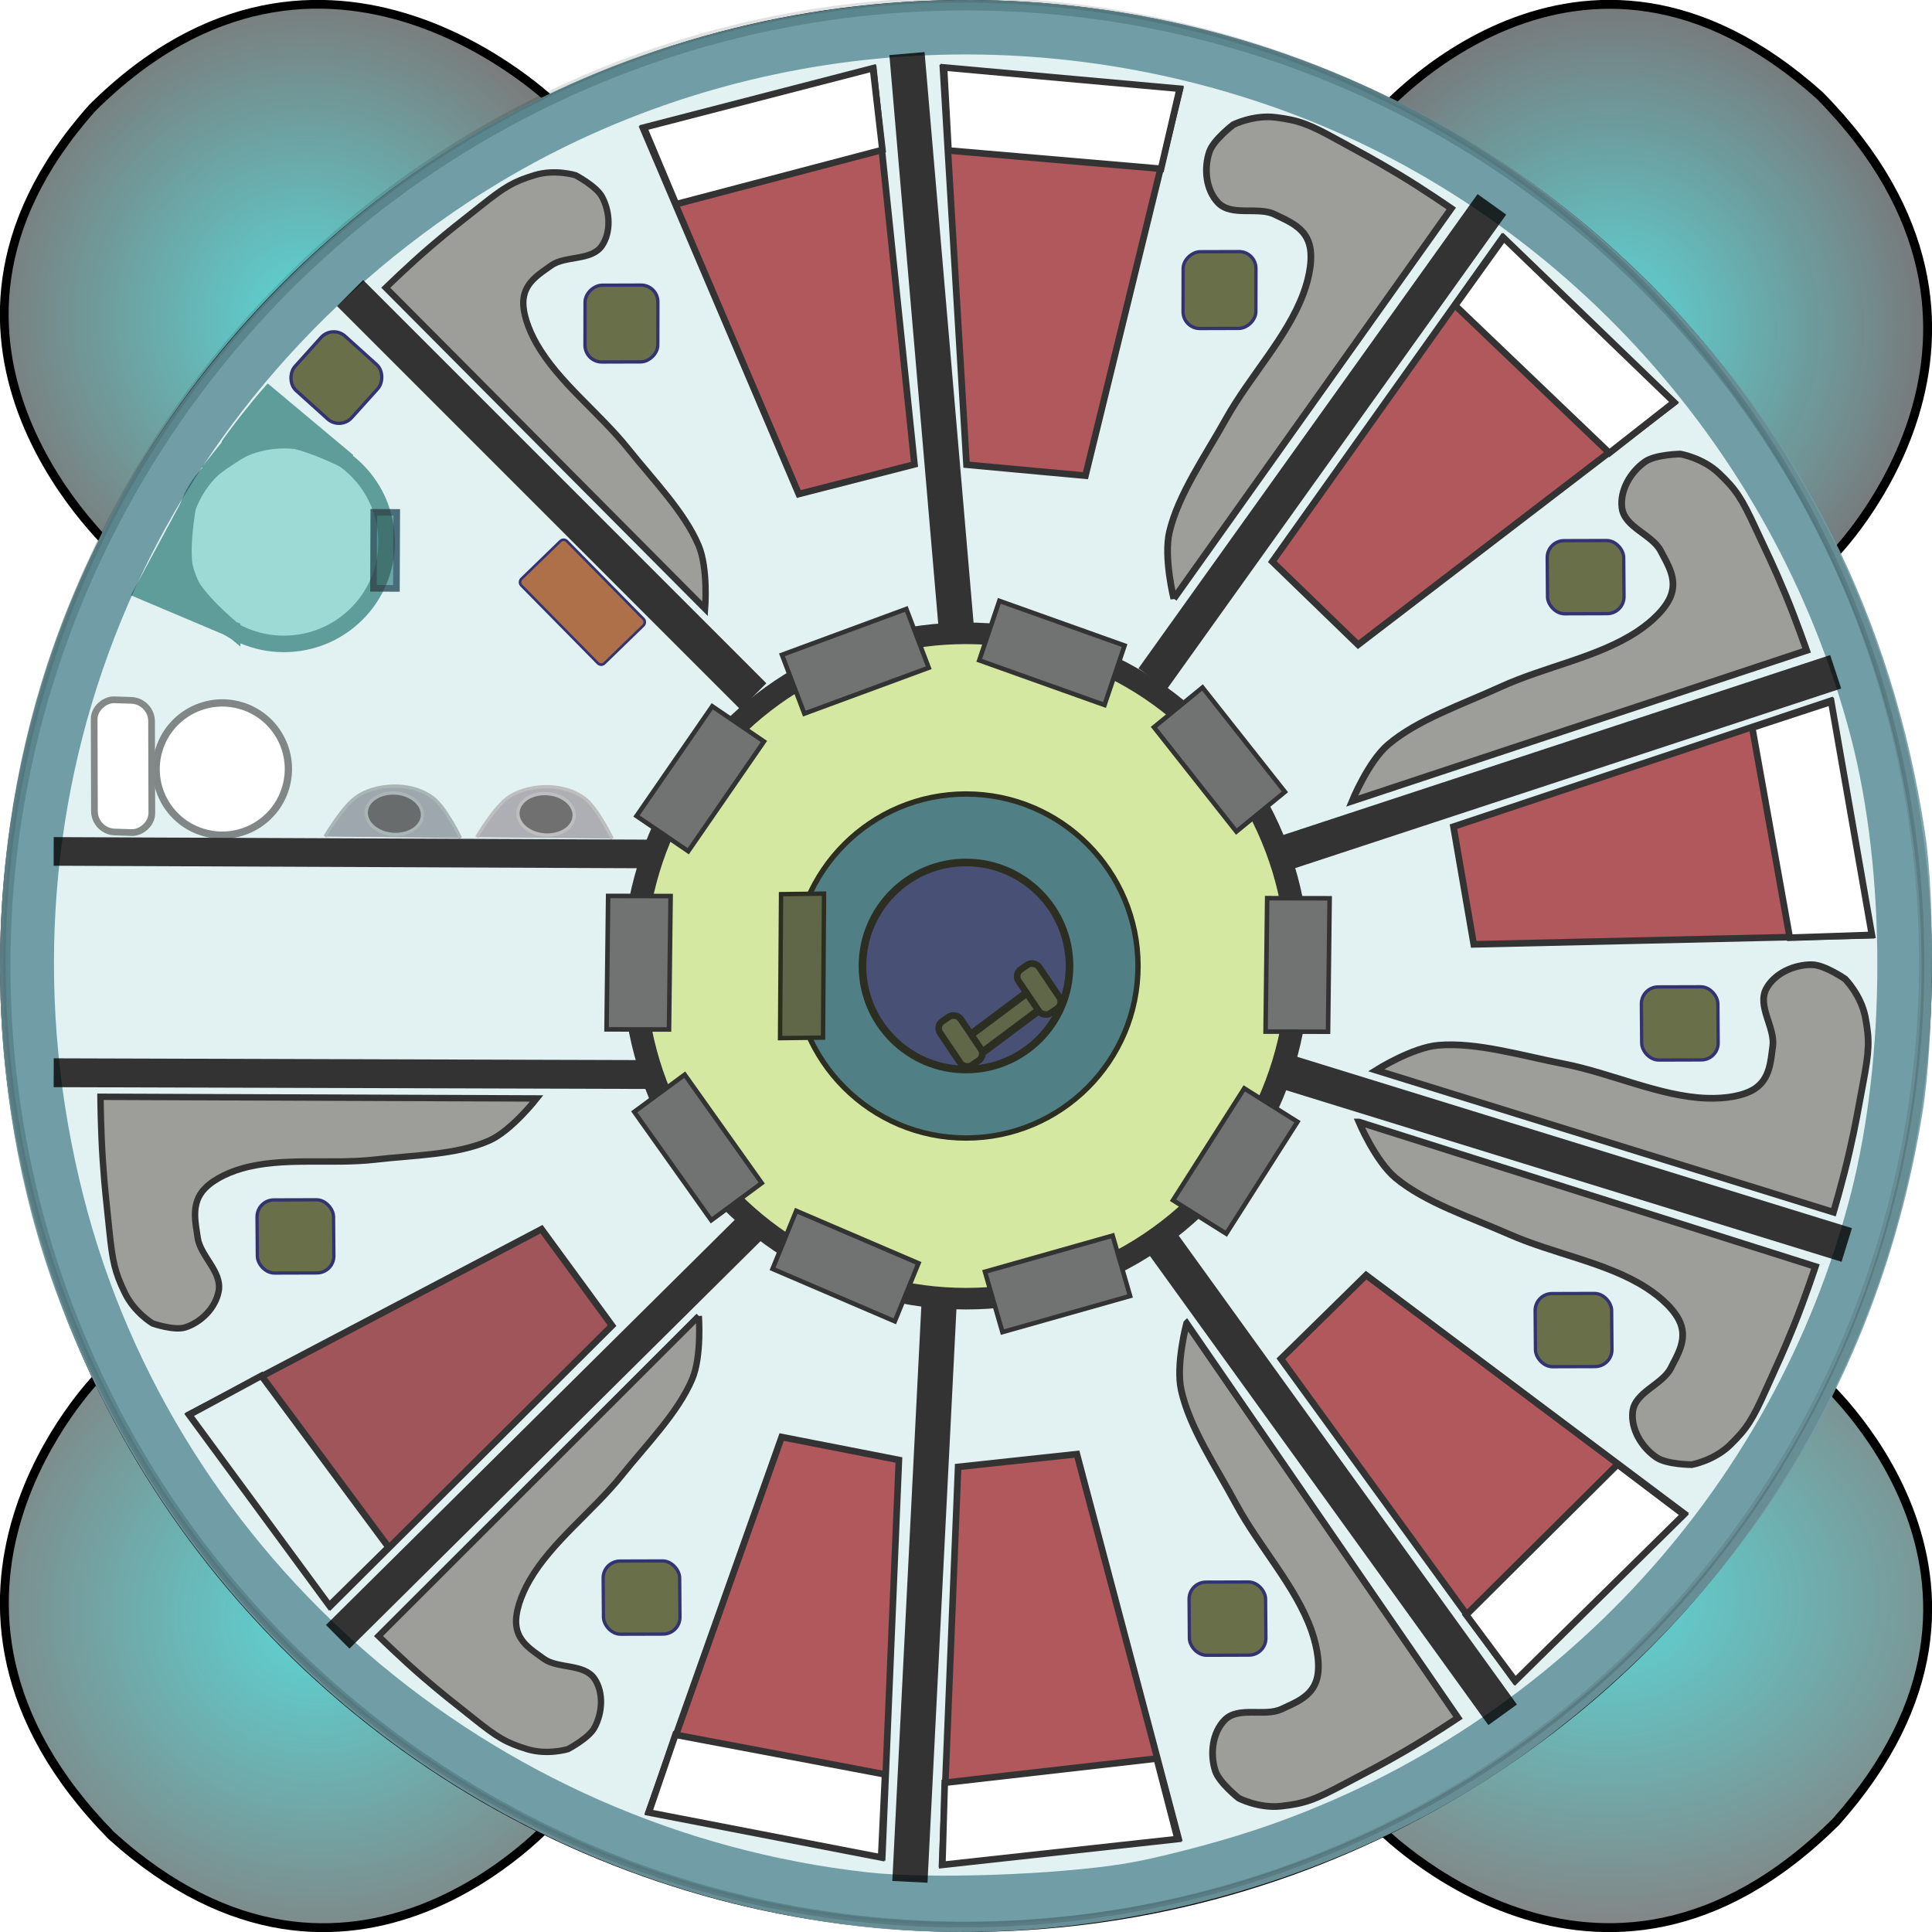 <?xml version="1.0" encoding="UTF-8" standalone="no"?>
<svg
   width="900"
   height="900"
   id="svg2396"
   sodipodi:version="0.32"
   inkscape:version="1.4.2 (ebf0e940, 2025-05-08)"
   sodipodi:docname="residential_hab.svg"
   inkscape:output_extension="org.inkscape.output.svg.inkscape"
   version="1.0"
   inkscape:export-filename="/home/scud/Documents/msp/concept_art/lander_hab_color.png"
   inkscape:export-xdpi="99.859245"
   inkscape:export-ydpi="99.859245"
   style="enable-background:new"
   xmlns:inkscape="http://www.inkscape.org/namespaces/inkscape"
   xmlns:sodipodi="http://sodipodi.sourceforge.net/DTD/sodipodi-0.dtd"
   xmlns:xlink="http://www.w3.org/1999/xlink"
   xmlns="http://www.w3.org/2000/svg"
   xmlns:svg="http://www.w3.org/2000/svg"
   xmlns:rdf="http://www.w3.org/1999/02/22-rdf-syntax-ns#"
   xmlns:cc="http://creativecommons.org/ns#"
   xmlns:dc="http://purl.org/dc/elements/1.1/">
  <defs
     id="defs2398">
    <linearGradient
       id="linearGradient3282">
      <stop
         style="stop-color:#5bd6d6;stop-opacity:1;"
         offset="0"
         id="stop3284" />
      <stop
         style="stop-color:#7b7b7b;stop-opacity:1;"
         offset="1"
         id="stop3286" />
    </linearGradient>
    <linearGradient
       id="linearGradient3273">
      <stop
         style="stop-color:#5cd6d6;stop-opacity:1;"
         offset="0"
         id="stop3275" />
      <stop
         style="stop-color:#777779;stop-opacity:0.991;"
         offset="1"
         id="stop3277" />
    </linearGradient>
    <linearGradient
       id="linearGradient3264">
      <stop
         style="stop-color:#5cd6d6;stop-opacity:1;"
         offset="0"
         id="stop3266" />
      <stop
         style="stop-color:#848484;stop-opacity:1;"
         offset="1"
         id="stop3268" />
    </linearGradient>
    <linearGradient
       id="linearGradient3255">
      <stop
         style="stop-color:#5cd6d6;stop-opacity:1;"
         offset="0"
         id="stop3257" />
      <stop
         style="stop-color:#828282;stop-opacity:1;"
         offset="1"
         id="stop3259" />
    </linearGradient>
    <radialGradient
       inkscape:collect="always"
       xlink:href="#linearGradient3255"
       id="radialGradient3261"
       cx="295.46"
       cy="93.108"
       fx="295.46"
       fy="93.108"
       r="9.497"
       gradientTransform="matrix(-1.492,17.027,17.746,1.593,-777.827,-4342.965)"
       gradientUnits="userSpaceOnUse" />
    <radialGradient
       inkscape:collect="always"
       xlink:href="#linearGradient3264"
       id="radialGradient3270"
       cx="337.688"
       cy="93.486"
       fx="337.688"
       fy="93.486"
       r="9.388"
       gradientTransform="matrix(20.656,0.368,0.297,-16.624,-5968.115,2257.313)"
       gradientUnits="userSpaceOnUse" />
    <radialGradient
       inkscape:collect="always"
       xlink:href="#linearGradient3273"
       id="radialGradient3279"
       cx="336.775"
       cy="134.029"
       fx="336.775"
       fy="134.029"
       r="9.442"
       gradientTransform="matrix(0.224,-16.29,-15.812,-0.221,3081.142,5752.715)"
       gradientUnits="userSpaceOnUse" />
    <radialGradient
       inkscape:collect="always"
       xlink:href="#linearGradient3282"
       id="radialGradient3319"
       gradientUnits="userSpaceOnUse"
       gradientTransform="matrix(-15.566,0.233,0.235,15.711,4967.783,-1945.801)"
       cx="293.591"
       cy="134.234"
       fx="293.591"
       fy="134.234"
       r="9.572" />
    <filter
       inkscape:collect="always"
       id="filter3702"
       color-interpolation-filters="sRGB"
       x="-27.329"
       y="-1.593"
       width="55.658"
       height="4.774">
      <feBlend
         inkscape:collect="always"
         mode="multiply"
         in2="BackgroundImage"
         id="feBlend3704" />
    </filter>
    <filter
       inkscape:collect="always"
       id="filter3702-8"
       color-interpolation-filters="sRGB"
       x="-0"
       y="-7.978"
       width="1"
       height="16.957">
      <feBlend
         inkscape:collect="always"
         mode="multiply"
         in2="BackgroundImage"
         id="feBlend3704-4" />
    </filter>
    <filter
       inkscape:collect="always"
       id="filter3702-8-3"
       color-interpolation-filters="sRGB"
       x="-7.2704265e-05"
       y="-5.566"
       width="1"
       height="12.132">
      <feBlend
         inkscape:collect="always"
         mode="multiply"
         in2="BackgroundImage"
         id="feBlend3704-4-0" />
    </filter>
  </defs>
  <sodipodi:namedview
     id="base"
     pagecolor="#ffffff"
     bordercolor="#666666"
     borderopacity="1.0"
     gridtolerance="10000"
     guidetolerance="10"
     objecttolerance="10"
     inkscape:pageopacity="0.0"
     inkscape:pageshadow="2"
     inkscape:zoom="1"
     inkscape:cx="329"
     inkscape:cy="266"
     inkscape:document-units="px"
     inkscape:current-layer="layer6"
     showgrid="true"
     inkscape:snap-global="false"
     inkscape:window-width="1264"
     inkscape:window-height="953"
     inkscape:window-x="9"
     inkscape:window-y="25"
     inkscape:snap-to-guides="false"
     showguides="true"
     inkscape:guide-bbox="true"
     inkscape:snap-grids="true"
     inkscape:snap-object-midpoints="true"
     inkscape:window-maximized="0"
     fit-margin-top="0"
     fit-margin-left="0"
     fit-margin-right="0"
     fit-margin-bottom="0"
     inkscape:document-rotation="0"
     inkscape:showpageshadow="2"
     inkscape:pagecheckerboard="0"
     inkscape:deskcolor="#d1d1d1">
    <inkscape:grid
       type="xygrid"
       id="grid2427"
       visible="true"
       enabled="true"
       empspacing="5"
       snapvisiblegridlinesonly="true"
       originx="-0.005"
       originy="-0.011"
       spacingx="1"
       spacingy="1"
       units="px" />
    <sodipodi:guide
       orientation="1,0"
       position="31.553,37.726"
       id="guide2842"
       inkscape:locked="false" />
    <sodipodi:guide
       orientation="0,1"
       position="105,369.5"
       id="guide2844"
       inkscape:locked="false" />
  </sodipodi:namedview>
  <g
     inkscape:label="foot pads"
     inkscape:groupmode="layer"
     id="layer1"
     style="display:inline"
     transform="translate(-286.656,-83.384)"
     sodipodi:insensitive="true">
    <path
       style="display:inline;fill:url(#radialGradient3261);fill-opacity:1;fill-rule:evenodd;stroke:#000000;stroke-width:4.134px;stroke-linecap:butt;stroke-linejoin:miter;stroke-opacity:1"
       d="m 332.26,724.837 c 0,0 -102.176,103.303 6.386,213.749 111.806,100.753 206.45,-8.04 206.45,-8.04"
       id="path2415"
       sodipodi:nodetypes="ccc"
       inkscape:connector-curvature="0"
       inkscape:label="foot4" />
    <path
       style="display:inline;fill:url(#radialGradient3270);fill-opacity:1;fill-rule:evenodd;stroke:#000000;stroke-width:4.156px;stroke-linecap:butt;stroke-linejoin:miter;stroke-opacity:1"
       d="m 928.158,933.934 c 0,0 103.279,107.908 213.699,-1.832 100.729,-113.019 -8.038,-207.147 -8.038,-207.147"
       id="path2417"
       sodipodi:nodetypes="ccc"
       inkscape:connector-curvature="0"
       inkscape:label="foot3" />
    <path
       style="display:inline;fill:url(#radialGradient3279);fill-opacity:1;fill-rule:evenodd;stroke:#000000;stroke-width:4.149px;stroke-linecap:butt;stroke-linejoin:miter;stroke-opacity:1"
       d="m 1140.79,341.922 c 0,0 102.775,-103.444 -6.423,-214.04 -112.462,-100.89 -206.128,9.597 -206.128,9.597"
       id="path2419"
       sodipodi:nodetypes="ccc"
       inkscape:connector-curvature="0"
       inkscape:label="foot2" />
    <path
       style="display:inline;fill:url(#radialGradient3319);fill-opacity:1;fill-rule:evenodd;stroke:#000000;stroke-width:4.08px;stroke-linecap:butt;stroke-linejoin:miter;stroke-opacity:1"
       d="m 545.223,131.971 c 0,0 -107.362,-106.025 -215.675,1.799 -98.807,111.046 12.426,208.076 12.426,208.076"
       id="path2421"
       sodipodi:nodetypes="ccc"
       inkscape:connector-curvature="0"
       inkscape:label="foot1" />
  </g>
  <g
     inkscape:groupmode="layer"
     id="layer2"
     style="display:inline"
     transform="translate(-286.656,-83.384)"
     inkscape:label="frame">
    <circle
       style="fill:#ffffff;fill-opacity:1;fill-rule:evenodd;stroke:#000000;stroke-width:4.863;stroke-linecap:round;stroke-linejoin:miter;stroke-miterlimit:4;stroke-dasharray:none;stroke-dashoffset:0;stroke-opacity:1"
       id="path3634"
       cx="736.656"
       cy="533.384"
       inkscape:label="outer circle wall"
       r="447.569"
       sodipodi:insensitive="true" />
    <circle
       style="display:none;opacity:1;fill:#ffffff;fill-opacity:1;fill-rule:evenodd;stroke:#000000;stroke-width:5;stroke-linecap:round;stroke-linejoin:miter;stroke-miterlimit:4;stroke-dasharray:none;stroke-dashoffset:0;stroke-opacity:1"
       id="path3632"
       cx="736.656"
       cy="533.384"
       inkscape:label="inner circle wall"
       r="422.5"
       sodipodi:insensitive="true" />
    <path
       style="color:#000000;display:inline;overflow:visible;visibility:visible;opacity:0.9;fill:#739da5;fill-opacity:1;fill-rule:nonzero;stroke:none;stroke-width:15.687;marker:none;enable-background:accumulate"
       d="M 674.056,979.086 C 508.009,954.869 370.788,843.308 312.854,685.427 278.246,591.116 277.91,478.893 311.947,383.348 356.644,257.884 457.827,155.533 581.273,110.915 747.243,50.926 929.308,90.623 1053.565,213.893 c 71.16,70.594 114.872,157.428 129.948,258.139 4.698,31.385 4.027,97.176 -1.327,129.952 -19.525,119.55 -80.163,219.494 -177.764,292.989 -91.225,68.695 -216.822,100.672 -330.368,84.113 v 0 z m 136.738,-27.589 c 14.067,-2.294 40.686,-9.126 59.153,-15.183 137.335,-45.042 243.058,-157.497 278.857,-296.615 16.493,-64.092 16.522,-149.839 0.071,-212.863 C 1113.018,289.453 1008.622,176.78 875.397,131.676 750.09,89.253 612.473,106.338 504.523,177.719 349.903,279.96 279.755,461.764 325.675,641.239 c 43.115,168.51 189.813,294.782 365.2,314.35 28.751,3.208 87.43,1.205 119.918,-4.092 z"
       id="path3637"
       inkscape:connector-curvature="0"
       inkscape:label="thick circle wall"
       sodipodi:insensitive="true" />
  </g>
  <g
     inkscape:groupmode="layer"
     id="layer6"
     inkscape:label="interior"
     style="display:inline;opacity:0.8;filter:url(#filter3702)"
     transform="translate(-0.005,-0.521)">
    <ellipse
       style="enable-background:new;display:inline;opacity:0.5;filter:url(#filter3702);fill:#6fc0c5;fill-opacity:1;stroke:#626969;stroke-width:2.5;stroke-linecap:butt;stroke-linejoin:bevel;stroke-dasharray:none;stroke-opacity:1"
       id="path62"
       cx="448.311"
       cy="448.827"
       rx="446.891"
       ry="448.306"
       inkscape:label="carpet" />
    <ellipse
       style="display:inline;opacity:1;fill:#ecf191;fill-opacity:1;fill-rule:evenodd;stroke:#000000;stroke-width:0.593;stroke-linecap:round;stroke-linejoin:miter;stroke-miterlimit:4;stroke-dasharray:none;stroke-dashoffset:0;stroke-opacity:1;filter:url(#filter3702);enable-background:new"
       id="path3632-0"
       cx="28.932"
       cy="29.981"
       inkscape:label="inner carpet"
       rx="8.535"
       ry="9.146"
       transform="matrix(18.117,0,0,16.945,-74.143,-57.508)" />
    <path
       style="fill:none;stroke:#000000;stroke-width:17.19px;stroke-linecap:butt;stroke-linejoin:miter;stroke-opacity:1"
       d="M 350.928,324.888 163.084,137.043"
       id="path3645"
       sodipodi:nodetypes="cc"
       inkscape:connector-curvature="0" />
    <path
       style="fill:none;stroke:#000000;stroke-width:16.447px;stroke-linecap:butt;stroke-linejoin:miter;stroke-opacity:1"
       d="M 445.375,291.753 422.505,25.477"
       id="path3651"
       sodipodi:nodetypes="cc"
       inkscape:connector-curvature="0" />
    <path
       style="display:inline;opacity:0.5;fill:none;stroke:#000000;stroke-width:16.447px;stroke-linecap:butt;stroke-linejoin:miter;stroke-opacity:1;filter:url(#filter3702);enable-background:new"
       d="m -126.256,119.956 0.301,-267.256"
       id="path3651-5"
       sodipodi:nodetypes="cc"
       inkscape:connector-curvature="0" />
    <rect
       style="display:inline;fill:#4e4f4f;fill-opacity:1;fill-rule:nonzero;stroke:#000000;stroke-width:2.118;stroke-linecap:round;stroke-linejoin:miter;stroke-miterlimit:4;stroke-dasharray:none;stroke-dashoffset:0;stroke-opacity:1"
       id="rect3654"
       width="62.16"
       height="29.103"
       x="417.731"
       y="-624.417"
       transform="matrix(-0.012,1,-1,-0.002,0,0)"
       inkscape:label="door4" />
    <rect
       style="display:inline;fill:#4e4f4f;fill-opacity:1;fill-rule:nonzero;stroke:#000000;stroke-width:2.118;stroke-linecap:round;stroke-linejoin:miter;stroke-miterlimit:4;stroke-dasharray:none;stroke-dashoffset:0;stroke-opacity:1"
       id="rect3670"
       width="61.933"
       height="29.212"
       x="530.78"
       y="107.692"
       transform="matrix(0.942,0.336,-0.32,0.948,0,0)"
       inkscape:label="door2" />
    <rect
       transform="matrix(0.938,-0.346,0.356,0.935,0,0)"
       y="412.569"
       x="231.773"
       height="29.292"
       width="61.759"
       id="rect3672"
       style="display:inline;fill:#4e4f4f;fill-opacity:1;fill-rule:nonzero;stroke:#000000;stroke-width:2.118;stroke-linecap:round;stroke-linejoin:miter;stroke-miterlimit:4;stroke-dasharray:none;stroke-dashoffset:0;stroke-opacity:1"
       inkscape:label="door1" />
    <rect
       transform="matrix(0.568,-0.823,0.827,0.563,0,0)"
       y="460.062"
       x="-147.79"
       height="29.131"
       width="62.097"
       id="rect3676"
       style="display:inline;fill:#4e4f4f;fill-opacity:1;fill-rule:nonzero;stroke:#000000;stroke-width:2.118;stroke-linecap:round;stroke-linejoin:miter;stroke-miterlimit:4;stroke-dasharray:none;stroke-dashoffset:0;stroke-opacity:1"
       inkscape:label="door0" />
    <g
       transform="rotate(-108.294,31.684,29.981)"
       id="g3692" />
    <g
       id="g1"
       inkscape:label="shower stall"
       transform="rotate(-92.496,435.03,457.125)">
      <ellipse
         style="display:inline;fill:#85d1cc;fill-opacity:1;fill-rule:nonzero;stroke:#378581;stroke-width:7.704;stroke-linecap:round;stroke-linejoin:miter;stroke-miterlimit:4;stroke-dasharray:none;stroke-dashoffset:0;stroke-opacity:1"
         id="path3712"
         cx="652.116"
         cy="163.599"
         rx="47.45"
         ry="47.759" />
      <path
         style="display:inline;fill:#378581;fill-opacity:1;stroke:#378581;stroke-width:7.704;stroke-linecap:butt;stroke-linejoin:miter;stroke-miterlimit:4;stroke-dasharray:none;stroke-opacity:1"
         d="m 688.386,194.975 32.512,-35.588 c 0,0 -6.894,-6.665 -18.48,-16.156 -12.321,-10.093 9.094,8.824 -16.235,-13.411 0,0 14.051,18.977 14.669,30.15 0.684,12.376 -12.466,35.003 -12.466,35.003 z"
         id="path3716"
         sodipodi:nodetypes="ccscac"
         inkscape:connector-curvature="0" />
      <path
         style="display:inline;fill:#378581;fill-opacity:1;stroke:#378581;stroke-width:7.704;stroke-linecap:butt;stroke-linejoin:miter;stroke-miterlimit:4;stroke-dasharray:none;stroke-opacity:1"
         d="m 612.634,137.672 19.468,-40.971 38.051,22.712 c 0,0 -22.02,-5.059 -32.299,-1.781 -10.211,3.256 -25.22,20.04 -25.22,20.04 z"
         id="path3720"
         sodipodi:nodetypes="cccac"
         inkscape:connector-curvature="0" />
      <rect
         style="display:inline;opacity:1;fill:#51999b;fill-opacity:1;fill-rule:nonzero;stroke:#234d5e;stroke-width:3.082;stroke-linecap:butt;stroke-linejoin:miter;stroke-miterlimit:4;stroke-dasharray:none;stroke-dashoffset:0;stroke-opacity:1;filter:url(#filter3702);enable-background:new"
         id="rect3722"
         width="35.396"
         height="10.688"
         x="624.487"
         y="215.912"
         transform="rotate(2.725,871.106,300.134)"
         inkscape:label="shower door" />
    </g>
    <g
       id="g4"
       inkscape:label="toilet seat"
       style="fill:#ffffff;fill-opacity:1">
      <ellipse
         style="fill:#ffffff;fill-opacity:1;fill-rule:nonzero;stroke:#626969;stroke-width:3.397;stroke-linecap:butt;stroke-linejoin:miter;stroke-miterlimit:4;stroke-dasharray:none;stroke-dashoffset:0;stroke-opacity:1"
         id="path3724"
         cx="203.683"
         cy="312.96"
         rx="30.786"
         ry="30.792"
         transform="matrix(0.957,0.291,-0.292,0.957,0,0)"
         inkscape:label="seat" />
      <rect
         style="fill:#ffffff;fill-opacity:1;fill-rule:nonzero;stroke:#636b69;stroke-width:3.129;stroke-linecap:butt;stroke-linejoin:miter;stroke-miterlimit:4;stroke-dasharray:none;stroke-dashoffset:0;stroke-opacity:1"
         id="rect3730"
         width="61.596"
         height="26.764"
         x="324.785"
         y="-69.673"
         transform="matrix(0.003,1,-0.999,-0.033,0,0)"
         ry="9.367"
         inkscape:label="flush" />
    </g>
    <g
       id="g3"
       inkscape:label="sink"
       transform="rotate(-114.992,461.908,408.63)">
      <path
         style="fill:#9a9ba1;fill-opacity:1;stroke:#aeaeae;stroke-width:1.541;stroke-linecap:butt;stroke-linejoin:miter;stroke-miterlimit:4;stroke-dasharray:none;stroke-opacity:1"
         d="m 552.372,255.824 c 0,0 15.76,-0.145 22.47,-3.717 4.997,-2.659 9.082,-7.314 11.693,-12.359 2.961,-5.72 4.634,-12.568 3.812,-18.964 -1.036,-8.056 -10.687,-21.869 -10.687,-21.869"
         id="path3732"
         sodipodi:nodetypes="caaac"
         inkscape:connector-curvature="0" />
      <ellipse
         style="fill:#4d4c4c;fill-opacity:1;fill-rule:nonzero;stroke:#aeaeae;stroke-width:1.541;stroke-linecap:butt;stroke-linejoin:miter;stroke-miterlimit:4;stroke-dasharray:none;stroke-dashoffset:0;stroke-opacity:1"
         id="path3734"
         transform="matrix(0.869,0.495,-0.49,0.871,0,0)"
         cx="615.76"
         cy="-82.802"
         rx="9.642"
         ry="13.129" />
    </g>
    <g
       id="g3-3"
       inkscape:label="sink"
       transform="rotate(-114.992,426.488,431.007)"
       style="display:inline;opacity:1;filter:url(#filter3702);enable-background:new">
      <path
         style="fill:#9a9ba1;fill-opacity:1;stroke:#aeaeae;stroke-width:1.541;stroke-linecap:butt;stroke-linejoin:miter;stroke-miterlimit:4;stroke-dasharray:none;stroke-opacity:1"
         d="m 552.372,255.824 c 0,0 15.76,-0.145 22.47,-3.717 4.997,-2.659 9.082,-7.314 11.693,-12.359 2.961,-5.72 4.634,-12.568 3.812,-18.964 -1.036,-8.056 -10.687,-21.869 -10.687,-21.869"
         id="path3732-9"
         sodipodi:nodetypes="caaac"
         inkscape:connector-curvature="0" />
      <ellipse
         style="fill:#4d4c4c;fill-opacity:1;fill-rule:nonzero;stroke:#aeaeae;stroke-width:1.541;stroke-linecap:butt;stroke-linejoin:miter;stroke-miterlimit:4;stroke-dasharray:none;stroke-dashoffset:0;stroke-opacity:1"
         id="path3734-6"
         transform="matrix(0.869,0.495,-0.49,0.871,0,0)"
         cx="615.76"
         cy="-82.802"
         rx="9.642"
         ry="13.129" />
    </g>
    <rect
       style="fill:#434c1c;fill-opacity:1;fill-rule:nonzero;stroke:#00004d;stroke-width:1.541;stroke-linecap:round;stroke-linejoin:miter;stroke-miterlimit:4;stroke-dasharray:none;stroke-dashoffset:0;stroke-opacity:1"
       id="rect3727"
       width="35.636"
       height="34.068"
       x="718.653"
       y="254.558"
       transform="matrix(1,-0.003,0.008,1,0,0)"
       ry="7.928"
       inkscape:transform-center-x="10.500481"
       inkscape:transform-center-y="-3.8391796"
       inkscape:label="chair 3" />
    <path
       sodipodi:nodetypes="cc"
       id="path3755-3-6"
       d="m 52.789,259.684 164.459,0.594"
       style="display:inline;fill:none;stroke:#000000;stroke-width:9.485;stroke-linecap:butt;stroke-linejoin:miter;stroke-dasharray:none;stroke-opacity:1;filter:url(#filter3702-8);enable-background:new"
       inkscape:connector-curvature="0"
       transform="matrix(1.702,0,0,1.417,-64.823,132.276)"
       inkscape:label="corridor wall 2" />
    <path
       sodipodi:nodetypes="cc"
       id="path3755-3-6-2"
       d="m 52.789,259.684 164.459,0.594"
       style="display:inline;opacity:1;fill:none;stroke:#000000;stroke-width:6.617;stroke-linecap:butt;stroke-linejoin:miter;stroke-dasharray:none;stroke-opacity:1;filter:url(#filter3702-8-3);enable-background:new"
       inkscape:connector-curvature="0"
       transform="matrix(1.702,0,0,2.016,-64.837,-126.378)"
       inkscape:label="corridor wall 1" />
    <rect
       style="fill:#434c1c;fill-opacity:1;fill-rule:nonzero;stroke:#00004d;stroke-width:1.541;stroke-linecap:round;stroke-linejoin:miter;stroke-miterlimit:4;stroke-dasharray:none;stroke-dashoffset:0;stroke-opacity:1"
       id="rect3779"
       width="35.589"
       height="34.113"
       x="216.587"
       y="9.018"
       transform="matrix(0.743,0.67,-0.669,0.743,0,0)"
       ry="7.938" />
    <rect
       style="fill:#994c1c;fill-opacity:1;fill-rule:nonzero;stroke:#00004d;stroke-width:1.205;stroke-linecap:round;stroke-linejoin:miter;stroke-miterlimit:4;stroke-dasharray:none;stroke-dashoffset:0;stroke-opacity:1"
       id="rect3781"
       width="55.144"
       height="29.642"
       x="-417.984"
       y="-18.667"
       transform="matrix(-0.702,-0.713,0.718,-0.696,0,0)"
       ry="2.117" />
    <rect
       style="display:inline;fill:#4e4f4f;fill-opacity:1;fill-rule:nonzero;stroke:#000000;stroke-width:2.118;stroke-linecap:round;stroke-linejoin:miter;stroke-miterlimit:4;stroke-dasharray:none;stroke-dashoffset:0;stroke-opacity:1"
       id="rect3785"
       width="61.965"
       height="29.197"
       x="-618.899"
       y="-401.932"
       transform="matrix(-0.919,-0.394,0.378,-0.926,0,0)"
       inkscape:label="door7"
       inkscape:transform-center-x="-6.51753"
       inkscape:transform-center-y="3.2437011" />
    <path
       style="fill:none;stroke:#000000;stroke-width:15.517px;stroke-linecap:butt;stroke-linejoin:miter;stroke-opacity:1"
       d="M 157.329,763.006 349.148,572.883"
       id="path6"
       sodipodi:nodetypes="cc"
       inkscape:connector-curvature="0" />
    <path
       style="fill:none;stroke:#000000;stroke-width:16.406px;stroke-linecap:butt;stroke-linejoin:miter;stroke-opacity:1"
       d="M 537.023,316.651 694.984,95.716"
       id="path7"
       sodipodi:nodetypes="cc"
       inkscape:connector-curvature="0" />
    <rect
       ry="7.894"
       transform="matrix(-0.002,1,-1,0.003,0,0)"
       y="-585.336"
       x="119.456"
       height="33.925"
       width="35.787"
       id="rect11"
       style="fill:#434c1c;fill-opacity:1;fill-rule:nonzero;stroke:#00004d;stroke-width:1.541;stroke-linecap:round;stroke-linejoin:miter;stroke-miterlimit:4;stroke-dasharray:none;stroke-dashoffset:0;stroke-opacity:1"
       inkscape:label="chair 1" />
    <path
       style="fill:none;stroke:#000000;stroke-width:16.406px;stroke-linecap:butt;stroke-linejoin:miter;stroke-opacity:1"
       d="m 600.804,500.325 259.5,80.146"
       id="path12"
       sodipodi:nodetypes="cc"
       inkscape:connector-curvature="0" />
    <path
       style="fill:none;stroke:#000000;stroke-width:16.406px;stroke-linecap:butt;stroke-linejoin:miter;stroke-opacity:1"
       d="M 600.095,397.36 855.142,313.468"
       id="path17"
       sodipodi:nodetypes="cc"
       inkscape:connector-curvature="0" />
    <rect
       style="display:inline;fill:#4e4f4f;fill-opacity:1;fill-rule:nonzero;stroke:#000000;stroke-width:2.118;stroke-linecap:round;stroke-linejoin:miter;stroke-miterlimit:4;stroke-dasharray:none;stroke-dashoffset:0;stroke-opacity:1"
       id="rect19"
       width="61.933"
       height="29.212"
       x="602.849"
       y="-240.833"
       transform="matrix(0.62,0.785,-0.774,0.633,0,0)"
       inkscape:label="door3" />
    <path
       style="fill:none;stroke:#000000;stroke-width:16.406px;stroke-linecap:butt;stroke-linejoin:miter;stroke-opacity:1"
       d="M 423.874,877.158 437.528,606.569"
       id="path20"
       sodipodi:nodetypes="cc"
       inkscape:connector-curvature="0" />
    <path
       style="fill:none;stroke:#000000;stroke-width:16.406px;stroke-linecap:butt;stroke-linejoin:miter;stroke-opacity:1"
       d="M 699.997,799.337 541.098,579.077"
       id="path21"
       sodipodi:nodetypes="cc"
       inkscape:connector-curvature="0" />
    <rect
       transform="matrix(-0.537,0.843,-0.847,-0.532,0,0)"
       y="-790.666"
       x="121.551"
       height="29.264"
       width="61.816"
       id="rect21"
       style="display:inline;fill:#4e4f4f;fill-opacity:1;fill-rule:nonzero;stroke:#000000;stroke-width:2.118;stroke-linecap:round;stroke-linejoin:miter;stroke-miterlimit:4;stroke-dasharray:none;stroke-dashoffset:0;stroke-opacity:1"
       inkscape:label="door 5" />
    <path
       sodipodi:nodetypes="caaaaaascsssccc"
       id="path23"
       d="m 641.07,499.076 c 0,0 16.814,-10.613 28.991,-11.637 17.9,-1.505 38.786,4.857 58.2,8.627 22.353,4.341 44.922,15.231 66.737,16.043 8.586,0.32 17.385,-1.006 22.58,-4.495 6.916,-4.644 7.281,-12.667 8.248,-19.74 1.165,-8.522 -7.347,-18.68 -3.031,-26.743 3.813,-7.122 12.882,-11.328 21.327,-11.215 5.89,0.079 15.401,6.648 15.401,6.648 0,0 7.413,7.469 9.401,17.731 2.081,10.739 1.804,15.824 -1.005,30.649 -2.773,14.633 -3.107,17.673 -6.339,31.957 -2.973,13.139 -7.469,28.305 -7.469,28.305 L 641.069,499.076 Z"
       style="fill:#858480;fill-opacity:1;stroke:#000000;stroke-width:3.131;stroke-linecap:butt;stroke-linejoin:miter;stroke-miterlimit:4;stroke-dasharray:none;stroke-opacity:1"
       inkscape:connector-curvature="0"
       inkscape:label="desk 4" />
    <g
       id="g26"
       transform="matrix(12.98,-8.21,8.26,13.066,-174.09,307.062)"
       inkscape:label="bed 4">
      <path
         sodipodi:nodetypes="ccccc"
         id="path25"
         d="m 42.724,37.053 1.388,-3.324 11.696,2.869 -2.759,6.62 z"
         style="fill:#9d2e33;fill-opacity:1;stroke:#000000;stroke-width:0.2;stroke-linecap:butt;stroke-linejoin:miter;stroke-miterlimit:4;stroke-dasharray:none;stroke-opacity:1"
         inkscape:connector-curvature="0"
         inkscape:label="full length bed" />
      <path
         sodipodi:nodetypes="ccccc"
         transform="translate(0,-1.774)"
         id="path26"
         d="m 50.934,43.749 2.442,-5.954 2.446,0.613 -2.737,6.593 z"
         style="fill:#ffffff;fill-opacity:1;stroke:#000000;stroke-width:0.2;stroke-linecap:butt;stroke-linejoin:miter;stroke-miterlimit:4;stroke-dasharray:none;stroke-opacity:1"
         inkscape:connector-curvature="0" />
    </g>
    <g
       id="g28"
       transform="matrix(-4.559,-14.666,14.762,-4.586,153.452,1018.635)"
       inkscape:label="bed 2">
      <path
         sodipodi:nodetypes="ccccc"
         id="path27"
         d="m 42.724,37.053 1.388,-3.324 11.696,2.869 -2.759,6.62 z"
         style="fill:#9d2e33;fill-opacity:1;stroke:#000000;stroke-width:0.2;stroke-linecap:butt;stroke-linejoin:miter;stroke-miterlimit:4;stroke-dasharray:none;stroke-opacity:1"
         inkscape:connector-curvature="0"
         inkscape:label="full length bed" />
      <path
         sodipodi:nodetypes="ccccc"
         transform="translate(0,-1.774)"
         id="path28"
         d="m 50.934,43.749 2.442,-5.954 2.446,0.613 -2.737,6.593 z"
         style="fill:#ffffff;fill-opacity:1;stroke:#000000;stroke-width:0.2;stroke-linecap:butt;stroke-linejoin:miter;stroke-miterlimit:4;stroke-dasharray:none;stroke-opacity:1"
         inkscape:connector-curvature="0"
         inkscape:label="pillow" />
    </g>
    <g
       id="g36"
       transform="matrix(-4.559,-14.666,14.762,-4.586,24.952,1034.135)"
       inkscape:label="bed 1">
      <path
         sodipodi:nodetypes="ccccc"
         id="path35"
         d="m 43.072,40.47 0.182,-3.595 11.985,-1.208 -0.356,7.157 z"
         style="fill:#9d2e33;fill-opacity:1;stroke:#000000;stroke-width:0.2;stroke-linecap:butt;stroke-linejoin:miter;stroke-miterlimit:4;stroke-dasharray:none;stroke-opacity:1"
         inkscape:connector-curvature="0"
         inkscape:label="full length bed" />
      <path
         sodipodi:nodetypes="ccccc"
         id="path36"
         d="m 52.47,42.361 0.284,-6.424 2.511,-0.241 -0.344,7.124 z"
         style="fill:#ffffff;fill-opacity:1;stroke:#000000;stroke-width:0.2;stroke-linecap:butt;stroke-linejoin:miter;stroke-miterlimit:4;stroke-dasharray:none;stroke-opacity:1"
         inkscape:connector-curvature="0"
         inkscape:label="pillow" />
    </g>
    <g
       id="g39"
       transform="matrix(10.116,-11.556,11.629,10.184,-273.684,386.461)"
       inkscape:label="bed 3">
      <path
         sodipodi:nodetypes="ccccc"
         id="path38"
         d="m 43.072,40.47 0.182,-3.595 11.985,-1.208 -0.356,7.157 z"
         style="fill:#9d2e33;fill-opacity:1;stroke:#000000;stroke-width:0.2;stroke-linecap:butt;stroke-linejoin:miter;stroke-miterlimit:4;stroke-dasharray:none;stroke-opacity:1"
         inkscape:connector-curvature="0"
         inkscape:label="full length bed" />
      <path
         sodipodi:nodetypes="ccccc"
         id="path39"
         d="m 52.47,42.361 0.284,-6.424 2.511,-0.241 -0.344,7.124 z"
         style="fill:#ffffff;fill-opacity:1;stroke:#000000;stroke-width:0.2;stroke-linecap:butt;stroke-linejoin:miter;stroke-miterlimit:4;stroke-dasharray:none;stroke-opacity:1"
         inkscape:connector-curvature="0"
         inkscape:label="pillow" />
    </g>
    <rect
       transform="matrix(-0.962,0.272,-0.278,-0.961,0,0)"
       y="-724.409"
       x="-337.897"
       height="29.264"
       width="61.816"
       id="rect42"
       style="display:inline;fill:#4e4f4f;fill-opacity:1;fill-rule:nonzero;stroke:#000000;stroke-width:2.118;stroke-linecap:round;stroke-linejoin:miter;stroke-miterlimit:4;stroke-dasharray:none;stroke-dashoffset:0;stroke-opacity:1"
       inkscape:transform-center-x="2.1704304"
       inkscape:transform-center-y="1.3376063"
       inkscape:label="door6" />
    <rect
       style="display:inline;fill:#4e4f4f;fill-opacity:1;fill-rule:nonzero;stroke:#000000;stroke-width:2.118;stroke-linecap:round;stroke-linejoin:miter;stroke-miterlimit:4;stroke-dasharray:none;stroke-dashoffset:0;stroke-opacity:1"
       id="rect43"
       width="61.965"
       height="29.197"
       x="-654.875"
       y="-59.418"
       transform="matrix(-0.579,-0.815,0.805,-0.593,0,0)"
       inkscape:label="door8" />
    <rect
       style="display:inline;fill:#4e4f4f;fill-opacity:1;fill-rule:nonzero;stroke:#000000;stroke-width:2.118;stroke-linecap:round;stroke-linejoin:miter;stroke-miterlimit:4;stroke-dasharray:none;stroke-dashoffset:0;stroke-opacity:1"
       id="rect44"
       width="62.16"
       height="29.103"
       x="417.299"
       y="-317.411"
       transform="matrix(-0.012,1,-1,-0.002,0,0)"
       inkscape:label="corridor door" />
    <g
       id="g45"
       transform="matrix(14.955,-3.495,3.514,15.054,-217.638,314.372)"
       inkscape:label="bed 5">
      <path
         sodipodi:nodetypes="ccccc"
         id="path44"
         d="m 46.911,32.091 3.095,-1.871 7.744,9.17 -6.158,3.729 z"
         style="fill:#9d2e33;fill-opacity:1;stroke:#000000;stroke-width:0.2;stroke-linecap:butt;stroke-linejoin:miter;stroke-miterlimit:4;stroke-dasharray:none;stroke-opacity:1"
         inkscape:connector-curvature="0"
         inkscape:label="full length bed" />
      <path
         sodipodi:nodetypes="ccccc"
         id="path45"
         d="m 50.62,40.876 5.507,-3.377 1.612,1.928 -6.124,3.72 z"
         style="fill:#ffffff;fill-opacity:1;stroke:#000000;stroke-width:0.2;stroke-linecap:butt;stroke-linejoin:miter;stroke-miterlimit:4;stroke-dasharray:none;stroke-opacity:1"
         inkscape:connector-curvature="0"
         inkscape:label="pillow" />
    </g>
    <g
       id="g47"
       transform="matrix(13.9,6.532,-6.578,13.989,5.361,-71.48)"
       inkscape:label="bed 6">
      <path
         sodipodi:nodetypes="ccccc"
         id="path46"
         d="m 46.911,32.091 3.095,-1.871 7.744,9.17 -6.158,3.729 z"
         style="fill:#9d2e33;fill-opacity:1;stroke:#000000;stroke-width:0.2;stroke-linecap:butt;stroke-linejoin:miter;stroke-miterlimit:4;stroke-dasharray:none;stroke-opacity:1"
         inkscape:connector-curvature="0"
         inkscape:label="full length bed" />
      <path
         sodipodi:nodetypes="ccccc"
         id="path47"
         d="m 50.62,40.876 5.507,-3.377 1.612,1.928 -6.124,3.72 z"
         style="fill:#ffffff;fill-opacity:1;stroke:#000000;stroke-width:0.2;stroke-linecap:butt;stroke-linejoin:miter;stroke-miterlimit:4;stroke-dasharray:none;stroke-opacity:1"
         inkscape:connector-curvature="0"
         inkscape:label="pillow" />
    </g>
    <g
       id="g49"
       transform="matrix(11.343,10.354,-10.424,11.415,166.54,-182.086)"
       inkscape:label="bed 7">
      <path
         sodipodi:nodetypes="ccccc"
         id="path48"
         d="m 46.911,32.091 3.095,-1.871 7.744,9.17 -6.158,3.729 z"
         style="fill:#9d2e33;fill-opacity:1;stroke:#000000;stroke-width:0.2;stroke-linecap:butt;stroke-linejoin:miter;stroke-miterlimit:4;stroke-dasharray:none;stroke-opacity:1"
         inkscape:connector-curvature="0"
         inkscape:label="full length bed" />
      <path
         sodipodi:nodetypes="ccccc"
         id="path49"
         d="m 50.62,40.876 5.507,-3.377 1.612,1.928 -6.124,3.72 z"
         style="fill:#ffffff;fill-opacity:1;stroke:#000000;stroke-width:0.2;stroke-linecap:butt;stroke-linejoin:miter;stroke-miterlimit:4;stroke-dasharray:none;stroke-opacity:1"
         inkscape:connector-curvature="0"
         inkscape:label="pillow" />
    </g>
    <g
       id="g49-5"
       transform="matrix(10.89,10.83,-10.903,10.958,237.449,-354.384)"
       inkscape:label="bed 8"
       style="display:inline;opacity:1;filter:url(#filter3702);enable-background:new">
      <path
         sodipodi:nodetypes="ccccc"
         id="path48-8"
         d="m 43.279,41.869 3.579,0.561 -0.057,11.969 -7.126,-1.111 z"
         style="fill:#9d2e33;fill-opacity:1;stroke:#000000;stroke-width:0.2;stroke-linecap:butt;stroke-linejoin:miter;stroke-miterlimit:4;stroke-dasharray:none;stroke-opacity:1"
         inkscape:connector-curvature="0"
         inkscape:label="full length bed" />
      <path
         sodipodi:nodetypes="ccccc"
         id="path49-3"
         d="m 40.393,50.952 6.4,0.962 -0.024,2.506 -7.094,-1.096 z"
         style="fill:#ffffff;fill-opacity:1;stroke:#000000;stroke-width:0.2;stroke-linecap:butt;stroke-linejoin:miter;stroke-miterlimit:4;stroke-dasharray:none;stroke-opacity:1"
         inkscape:connector-curvature="0"
         inkscape:label="pillow" />
    </g>
    <path
       sodipodi:nodetypes="caaaaaascsssccc"
       id="path52"
       d="m 325.546,613.552 c 0,0 1.43,18.784 -3.092,29.436 -6.647,15.658 -21.175,30.331 -32.891,44.918 -13.49,16.796 -32.537,30.872 -42.847,48.781 -4.058,7.049 -6.836,15.006 -6.22,20.902 0.821,7.85 7.352,11.711 12.825,15.655 6.595,4.752 18.826,2.125 23.646,9.313 4.257,6.349 3.762,15.809 -0.061,22.831 -2.666,4.898 -12.345,9.952 -12.345,9.952 0,0 -9.504,2.898 -18.941,0.016 -9.877,-3.016 -13.996,-5.502 -25.123,-14.424 -10.982,-8.807 -13.37,-10.434 -23.859,-19.471 -9.647,-8.312 -20.314,-18.799 -20.314,-18.799 L 325.546,613.552 Z"
       style="fill:#858480;fill-opacity:1;stroke:#000000;stroke-width:2.96;stroke-linecap:butt;stroke-linejoin:miter;stroke-miterlimit:4;stroke-dasharray:none;stroke-opacity:1"
       inkscape:connector-curvature="0"
       inkscape:label="desk 7" />
    <path
       sodipodi:nodetypes="caaaaaascsssccc"
       id="path53"
       d="m 250.021,512.221 c 0,0 -11.81,15.095 -22.142,19.65 -15.188,6.695 -35.078,6.734 -52.993,8.823 -20.628,2.405 -43.192,-1.396 -62.409,4.229 -7.564,2.214 -14.873,6.066 -18.466,10.93 -4.784,6.476 -2.959,14.263 -1.912,21.319 1.261,8.5 11.387,15.727 9.781,24.712 -1.419,7.937 -8.195,14.625 -15.581,16.996 -5.151,1.653 -15.189,-1.844 -15.189,-1.844 0,0 -8.451,-4.975 -12.923,-14.215 -4.68,-9.67 -5.797,-14.62 -7.309,-29.637 -1.493,-14.823 -2.013,-17.831 -3.012,-32.454 -0.919,-13.451 -1.053,-29.29 -1.053,-29.29 l 203.207,0.781 z"
       style="fill:#858480;fill-opacity:1;stroke:#000000;stroke-width:2.99;stroke-linecap:butt;stroke-linejoin:miter;stroke-miterlimit:4;stroke-dasharray:none;stroke-opacity:1"
       inkscape:connector-curvature="0"
       inkscape:label="desk 7" />
    <rect
       style="fill:#434c1c;fill-opacity:1;fill-rule:nonzero;stroke:#00004d;stroke-width:1.541;stroke-linecap:round;stroke-linejoin:miter;stroke-miterlimit:4;stroke-dasharray:none;stroke-dashoffset:0;stroke-opacity:1"
       id="rect53"
       width="35.636"
       height="34.068"
       x="710.225"
       y="605.272"
       transform="matrix(1,-0.003,0.008,1,0,0)"
       ry="7.928"
       inkscape:transform-center-x="10.500481"
       inkscape:transform-center-y="-3.8391796"
       inkscape:label="chair 5" />
    <rect
       style="fill:#434c1c;fill-opacity:1;fill-rule:nonzero;stroke:#00004d;stroke-width:1.541;stroke-linecap:round;stroke-linejoin:miter;stroke-miterlimit:4;stroke-dasharray:none;stroke-dashoffset:0;stroke-opacity:1"
       id="rect54"
       width="35.636"
       height="34.068"
       x="547.947"
       y="739.197"
       transform="matrix(1,-0.003,0.008,1,0,0)"
       ry="7.928"
       inkscape:transform-center-x="10.500481"
       inkscape:transform-center-y="-3.8391796"
       inkscape:label="chair 6" />
    <rect
       style="fill:#434c1c;fill-opacity:1;fill-rule:nonzero;stroke:#00004d;stroke-width:1.541;stroke-linecap:round;stroke-linejoin:miter;stroke-miterlimit:4;stroke-dasharray:none;stroke-dashoffset:0;stroke-opacity:1"
       id="rect55"
       width="35.636"
       height="34.068"
       x="275.086"
       y="728.576"
       transform="matrix(1,-0.003,0.008,1,0,0)"
       ry="7.928"
       inkscape:transform-center-x="10.500481"
       inkscape:transform-center-y="-3.8391796"
       inkscape:label="chair 7" />
    <rect
       style="fill:#434c1c;fill-opacity:1;fill-rule:nonzero;stroke:#00004d;stroke-width:1.541;stroke-linecap:round;stroke-linejoin:miter;stroke-miterlimit:4;stroke-dasharray:none;stroke-dashoffset:0;stroke-opacity:1"
       id="rect56"
       width="35.636"
       height="34.068"
       x="115.198"
       y="559.857"
       transform="matrix(1,-0.003,0.008,1,0,0)"
       ry="7.928"
       inkscape:transform-center-x="10.500481"
       inkscape:transform-center-y="-3.8391796"
       inkscape:label="chair 8" />
    <path
       sodipodi:nodetypes="caaaaaascsssccc"
       id="path57"
       d="m 629.866,373.718 c 0,0 7.498,-18.415 16.805,-26.334 13.681,-11.641 34.369,-18.62 52.351,-26.851 20.705,-9.477 45.395,-13.754 63.609,-25.787 7.169,-4.736 13.553,-10.935 15.748,-16.795 2.922,-7.801 -1.45,-14.538 -4.78,-20.853 -4.012,-7.608 -16.845,-10.916 -18.027,-19.985 -1.044,-8.01 3.885,-16.709 10.819,-21.531 4.836,-3.363 16.393,-3.556 16.393,-3.556 0,0 10.375,1.761 17.963,8.949 7.941,7.523 10.675,11.82 17.018,25.511 6.26,13.514 7.757,16.181 13.441,29.678 5.228,12.415 10.397,27.366 10.397,27.366 L 629.866,373.718 Z"
       style="fill:#858480;fill-opacity:1;stroke:#000000;stroke-width:3.131;stroke-linecap:butt;stroke-linejoin:miter;stroke-miterlimit:4;stroke-dasharray:none;stroke-opacity:1"
       inkscape:connector-curvature="0"
       inkscape:label="desk 3" />
    <path
       sodipodi:nodetypes="caaaaaascsssccc"
       id="path58"
       d="m 546.803,279.416 c 0,0 -4.841,-19.285 -2.016,-31.174 4.152,-17.477 16.71,-35.338 26.346,-52.607 11.095,-19.884 28.479,-37.932 36.054,-58.406 2.981,-8.058 4.465,-16.832 2.771,-22.856 -2.256,-8.019 -9.765,-10.868 -16.184,-13.992 -7.734,-3.764 -20.04,1.156 -26.354,-5.46 -5.578,-5.843 -6.746,-15.772 -4.005,-23.761 1.912,-5.572 11.119,-12.56 11.119,-12.56 0,0 9.409,-4.714 19.778,-3.403 10.852,1.372 15.598,3.221 28.808,10.513 13.039,7.198 15.823,8.463 28.387,15.989 11.557,6.922 24.565,15.924 24.565,15.924 L 546.803,279.416 Z"
       style="fill:#858480;fill-opacity:1;stroke:#000000;stroke-width:3.131;stroke-linecap:butt;stroke-linejoin:miter;stroke-miterlimit:4;stroke-dasharray:none;stroke-opacity:1"
       inkscape:connector-curvature="0"
       inkscape:label="desk 2" />
    <path
       sodipodi:nodetypes="caaaaaascsssccc"
       id="path59"
       d="m 552.769,616.973 c 0,0 -5.139,19.207 -2.499,31.139 3.88,17.539 16.16,35.592 25.528,53.009 10.786,20.054 27.888,38.369 35.145,58.957 2.856,8.104 4.204,16.899 2.416,22.896 -2.38,7.984 -9.932,10.715 -16.399,13.74 -7.791,3.644 -20.02,-1.466 -26.436,5.051 -5.668,5.756 -6.989,15.666 -4.372,23.696 1.825,5.601 10.923,12.731 10.923,12.731 0,0 9.334,4.859 19.723,3.709 10.872,-1.203 15.646,-2.979 28.967,-10.065 13.149,-6.995 15.952,-8.217 28.631,-15.547 11.662,-6.742 24.808,-15.541 24.808,-15.541 L 552.769,616.972 Z"
       style="fill:#858480;fill-opacity:1;stroke:#000000;stroke-width:3.131;stroke-linecap:butt;stroke-linejoin:miter;stroke-miterlimit:4;stroke-dasharray:none;stroke-opacity:1"
       inkscape:connector-curvature="0"
       inkscape:label="desk 2" />
    <path
       sodipodi:nodetypes="caaaaaascsssccc"
       id="path60"
       d="m 328.476,284.129 c 0,0 1.488,-18.78 -3.001,-29.446 -6.598,-15.679 -21.081,-30.396 -32.752,-45.02 -13.438,-16.838 -32.442,-30.972 -42.695,-48.914 -4.036,-7.062 -6.789,-15.027 -6.155,-20.922 0.845,-7.848 7.388,-11.688 12.874,-15.615 6.609,-4.731 18.833,-2.067 23.675,-9.239 4.277,-6.336 3.811,-15.797 0.01,-22.831 -2.651,-4.906 -12.314,-9.991 -12.314,-9.991 0,0 -9.495,-2.928 -18.941,-0.075 -9.886,2.986 -14.013,5.458 -25.167,14.346 -11.01,8.773 -13.403,10.392 -23.919,19.397 -9.673,8.283 -20.372,18.736 -20.372,18.736 l 148.757,149.573 z"
       style="fill:#858480;fill-opacity:1;stroke:#000000;stroke-width:2.96;stroke-linecap:butt;stroke-linejoin:miter;stroke-miterlimit:4;stroke-dasharray:none;stroke-opacity:1"
       inkscape:connector-curvature="0"
       inkscape:label="desk 1" />
    <rect
       ry="7.894"
       transform="matrix(-0.002,1,-1,0.003,0,0)"
       y="-306.759"
       x="134.216"
       height="33.925"
       width="35.787"
       id="rect60"
       style="fill:#434c1c;fill-opacity:1;fill-rule:nonzero;stroke:#00004d;stroke-width:1.541;stroke-linecap:round;stroke-linejoin:miter;stroke-miterlimit:4;stroke-dasharray:none;stroke-dashoffset:0;stroke-opacity:1"
       inkscape:label="chair 1" />
    <path
       sodipodi:nodetypes="caaaaaascsssccc"
       id="path61"
       d="m 633.035,523.193 c 0,0 7.745,18.312 17.158,26.105 13.837,11.455 34.617,18.155 52.708,26.143 20.831,9.197 45.577,13.141 63.951,24.928 7.232,4.639 13.699,10.751 15.973,16.581 3.027,7.761 -1.254,14.556 -4.498,20.916 -3.909,7.662 -16.697,11.142 -17.756,20.226 -0.935,8.024 4.11,16.655 11.108,21.383 4.881,3.298 16.44,3.335 16.44,3.335 0,0 10.35,-1.901 17.841,-9.19 7.839,-7.629 10.515,-11.962 16.672,-25.738 6.078,-13.597 7.538,-16.284 13.04,-29.857 5.06,-12.485 10.027,-27.504 10.027,-27.504 L 633.035,523.193 Z"
       style="fill:#858480;fill-opacity:1;stroke:#000000;stroke-width:3.131;stroke-linecap:butt;stroke-linejoin:miter;stroke-miterlimit:4;stroke-dasharray:none;stroke-opacity:1"
       inkscape:connector-curvature="0"
       inkscape:label="desk 5" />
    <rect
       style="fill:#434c1c;fill-opacity:1;fill-rule:nonzero;stroke:#00004d;stroke-width:1.541;stroke-linecap:round;stroke-linejoin:miter;stroke-miterlimit:4;stroke-dasharray:none;stroke-dashoffset:0;stroke-opacity:1"
       id="rect63"
       width="35.636"
       height="34.068"
       x="760.85"
       y="462.566"
       transform="matrix(1,-0.003,0.008,1,0,0)"
       ry="7.928"
       inkscape:transform-center-x="10.500481"
       inkscape:transform-center-y="-3.8391796"
       inkscape:label="chair 5" />
  </g>
  <g
     inkscape:groupmode="layer"
     id="layer4"
     inkscape:label="central ladder"
     style="enable-background:new;display:inline;opacity:0.8;filter:url(#filter3702)"
     transform="translate(-0.005,-0.521)">
    <ellipse
       style="display:inline;fill:#3771c8;fill-opacity:1;stroke:#000000;stroke-width:2.5;stroke-linecap:butt;stroke-linejoin:bevel;stroke-dasharray:none;stroke-opacity:1"
       id="path2850"
       cx="450.005"
       cy="450.521"
       inkscape:label="outer circle"
       rx="80.129"
       ry="80.129" />
    <rect
       style="display:inline;fill:#4e4f4f;fill-opacity:1;fill-rule:nonzero;stroke:#000000;stroke-width:2.042;stroke-linecap:round;stroke-linejoin:miter;stroke-miterlimit:4;stroke-dasharray:none;stroke-dashoffset:0;stroke-opacity:1"
       id="rect3627"
       width="67.082"
       height="20.024"
       x="421.446"
       y="-386.822"
       transform="matrix(-0.007,1,-1,0.012,0,0)"
       inkscape:label="ladder door" />
    <ellipse
       style="display:inline;fill:#2c2ea8;fill-opacity:1;fill-rule:nonzero;stroke:#000000;stroke-width:3.547;stroke-linecap:round;stroke-linejoin:miter;stroke-miterlimit:4;stroke-dasharray:none;stroke-dashoffset:0;stroke-opacity:1"
       id="path3640"
       cx="450.005"
       cy="450.521"
       inkscape:label="center circle"
       rx="48.227"
       ry="48.227" />
    <rect
       style="display:inline;fill:#4e4f4f;fill-opacity:1;fill-rule:nonzero;stroke:#000000;stroke-width:3.663;stroke-linecap:round;stroke-linejoin:miter;stroke-miterlimit:4;stroke-dasharray:none;stroke-dashoffset:0;stroke-opacity:1"
       id="rect3633"
       width="48.918"
       height="9.933"
       x="128.745"
       y="660.318"
       transform="matrix(0.801,-0.599,0.52,0.854,0,0)"
       ry="4.675"
       inkscape:label="ladder" />
    <rect
       ry="3.863"
       transform="matrix(0.826,-0.564,0.559,0.829,0,0)"
       y="641.618"
       x="137.592"
       height="24.626"
       width="11.561"
       id="rect3631"
       style="display:inline;fill:#4e4f4f;fill-opacity:1;fill-rule:nonzero;stroke:#000000;stroke-width:3.082;stroke-linecap:round;stroke-linejoin:miter;stroke-miterlimit:4;stroke-dasharray:none;stroke-dashoffset:0;stroke-opacity:1"
       inkscape:label="handle2" />
    <rect
       style="display:inline;fill:#4e4f4f;fill-opacity:1;fill-rule:nonzero;stroke:#000000;stroke-width:3.082;stroke-linecap:round;stroke-linejoin:miter;stroke-miterlimit:4;stroke-dasharray:none;stroke-dashoffset:0;stroke-opacity:1"
       id="rect3629"
       width="11.561"
       height="24.626"
       x="93.775"
       y="641"
       transform="matrix(0.826,-0.564,0.559,0.829,0,0)"
       ry="3.863"
       inkscape:label="handle" />
  </g>
</svg>
